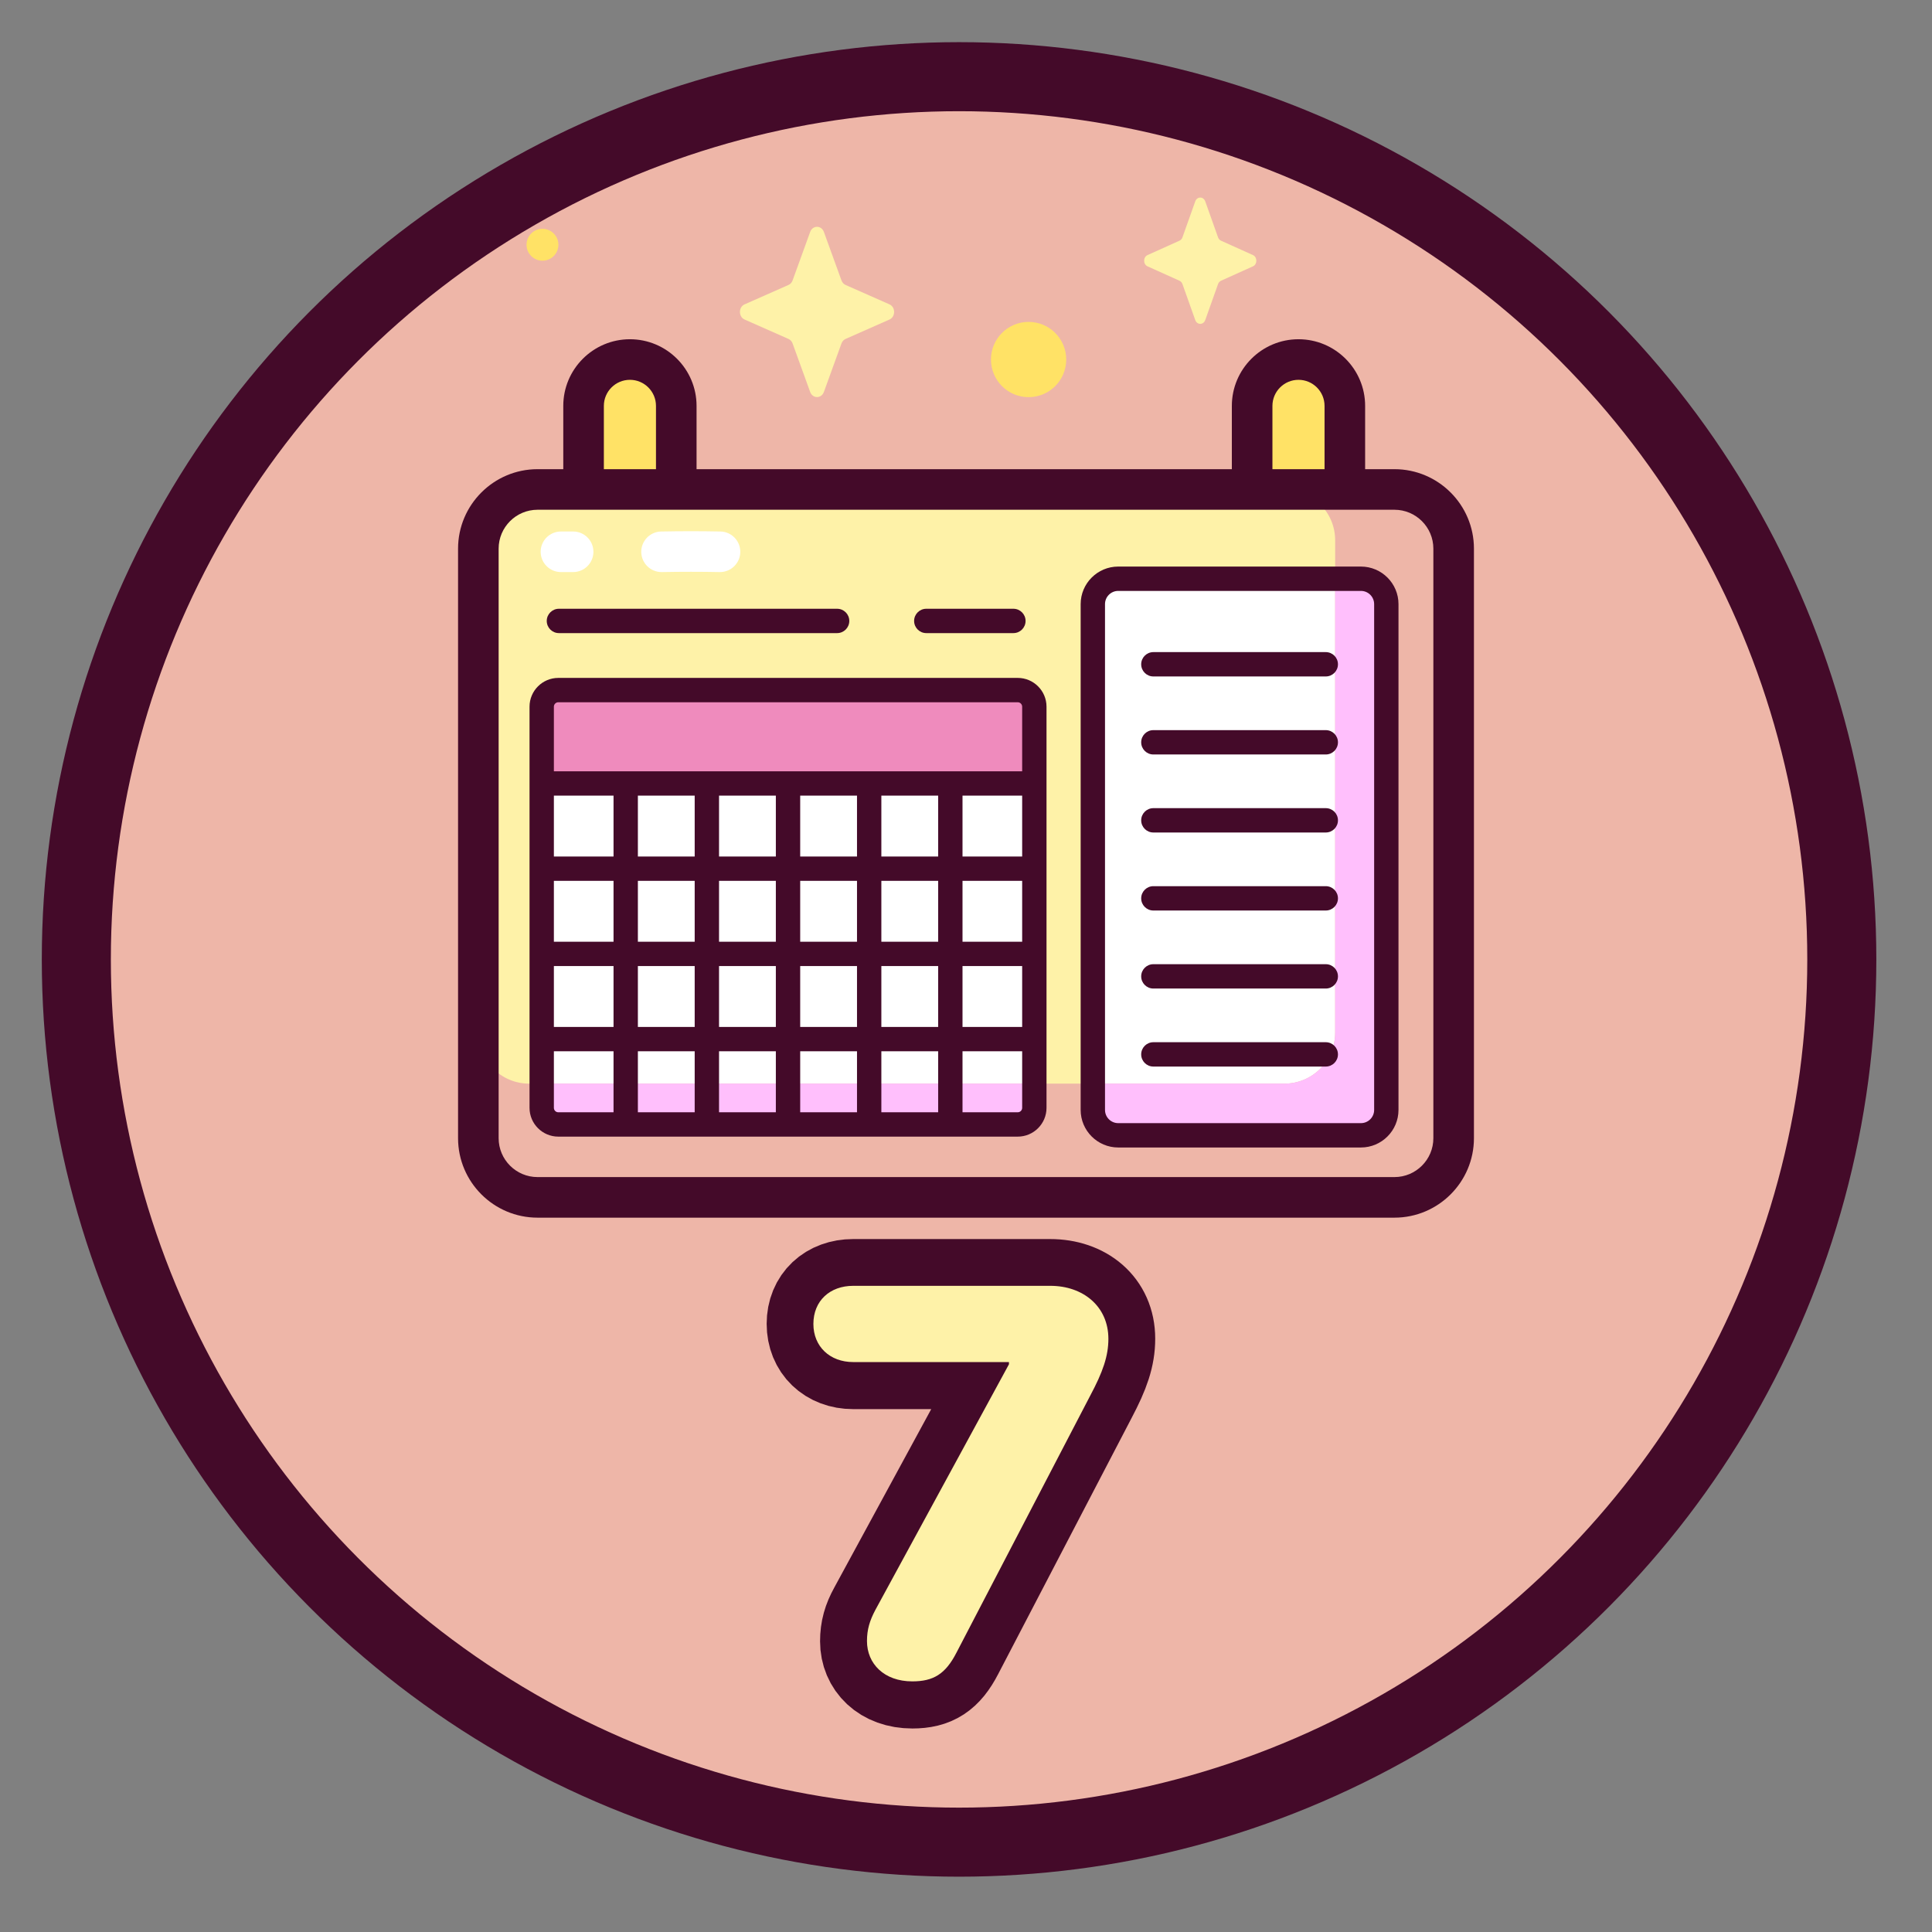 <?xml version="1.0" encoding="UTF-8" standalone="no"?>
<!DOCTYPE svg PUBLIC "-//W3C//DTD SVG 1.1//EN" "http://www.w3.org/Graphics/SVG/1.1/DTD/svg11.dtd">
<svg width="100%" height="100%" viewBox="0 0 256 256" version="1.1" xmlns="http://www.w3.org/2000/svg" xmlns:xlink="http://www.w3.org/1999/xlink" xml:space="preserve" xmlns:serif="http://www.serif.com/" style="fill-rule:evenodd;clip-rule:evenodd;stroke-linecap:round;stroke-linejoin:round;stroke-miterlimit:1.5;">
    <rect x="0" y="0" width="256" height="256" fill="#808080" stroke="none"/>
    <g transform="matrix(0.061,0,0,0.061,-0.266,6.217)">
        <circle cx="2087.66" cy="1982.15" r="1917.5" style="fill:rgb(238,182,168);stroke:rgb(68,10,41);stroke-width:150px;"/>
    </g>
    <g transform="matrix(0.061,0,0,0.061,34.285,21.588)">
        <path d="M1419.84,3298.67C1465.54,3298.67 1491.33,3282.26 1515.35,3235.98L1805.97,2678.16C1833.51,2626.01 1845.23,2592.03 1845.23,2553.95C1845.23,2483.05 1790.74,2439.69 1719.26,2439.69L1290.93,2439.69C1241.13,2439.69 1205.39,2471.91 1205.39,2521.72C1205.39,2571.52 1241.13,2604.92 1290.93,2604.92L1630.19,2604.92L1630.19,2609.02L1339.57,3143.98C1327.26,3166.25 1321.4,3186.17 1321.4,3211.37C1321.4,3260 1358.32,3298.67 1419.84,3298.67Z" style="fill:none;fill-rule:nonzero;stroke:rgb(68,10,41);stroke-width:204.17px;stroke-linecap:butt;stroke-miterlimit:2;"/>
        <g transform="matrix(1200,0,0,1200,1179.61,3285.2)">
            <path d="M0.2,0.011C0.238,0.011 0.26,-0.002 0.28,-0.041L0.522,-0.506C0.545,-0.549 0.555,-0.578 0.555,-0.609C0.555,-0.668 0.509,-0.705 0.45,-0.705L0.093,-0.705C0.051,-0.705 0.021,-0.678 0.021,-0.636C0.021,-0.595 0.051,-0.567 0.093,-0.567L0.375,-0.567L0.375,-0.563L0.133,-0.118C0.123,-0.099 0.118,-0.083 0.118,-0.062C0.118,-0.021 0.149,0.011 0.2,0.011Z" style="fill:rgb(254,242,168);fill-rule:nonzero;"/>
        </g>
    </g>
    <g transform="matrix(0.264,0,0,0.264,128,93.762)">
        <g transform="matrix(1,0,0,1,-256,-256)">
            <g>
                <g>
                    <path d="M87.317,181.085C74.469,181.085 64.053,170.67 64.053,157.821L64.053,104.557C64.053,91.709 74.469,81.293 87.317,81.293C100.165,81.293 110.58,91.708 110.58,104.557L110.58,157.821C110.58,170.669 100.165,181.085 87.317,181.085Z" style="fill:rgb(255,226,102);fill-rule:nonzero;"/>
                    <path d="M422.882,181.085C410.034,181.085 399.618,170.67 399.618,157.821L399.618,104.557C399.618,91.709 410.033,81.293 422.882,81.293C435.73,81.293 446.145,91.708 446.145,104.557L446.145,157.821C446.145,170.669 435.73,181.085 422.882,181.085Z" style="fill:rgb(255,226,102);fill-rule:nonzero;"/>
                    <path d="M471.049,501.817L40.952,501.817C24.543,501.817 11.241,488.515 11.241,472.106L11.241,176.221C11.241,159.812 24.543,146.51 40.952,146.51L471.049,146.51C487.458,146.51 500.76,159.812 500.76,176.221L500.76,472.106C500.759,488.515 487.457,501.817 471.049,501.817Z" style="fill:rgb(254,242,168);fill-rule:nonzero;"/>
                    <path d="M454.224,470.669L332.398,470.669C325.362,470.669 319.659,464.965 319.659,457.93L319.659,204.057C319.659,197.021 325.362,191.318 332.398,191.318L454.224,191.318C461.26,191.318 466.963,197.022 466.963,204.057L466.963,457.93C466.963,464.966 461.26,470.669 454.224,470.669Z" style="fill:white;fill-rule:nonzero;"/>
                    <path d="M51.374,247.202L281.966,247.202C286.568,247.202 290.298,250.932 290.298,255.534L290.298,456.885C290.298,461.487 286.568,465.217 281.966,465.217L51.374,465.217C46.772,465.217 43.042,461.487 43.042,456.885L43.042,255.535C43.042,250.933 46.772,247.202 51.374,247.202Z" style="fill:white;fill-rule:nonzero;"/>
                    <path d="M290.299,293.103L290.299,255.534C290.299,250.932 286.568,247.202 281.967,247.202L51.374,247.202C46.772,247.202 43.042,250.932 43.042,255.534L43.042,293.103L290.299,293.103Z" style="fill:rgb(239,139,189);fill-rule:nonzero;"/>
                    <path d="M471.049,146.51L415.776,146.51C429.867,146.51 441.289,157.932 441.289,172.022L441.289,419.223C441.289,433.313 429.867,444.736 415.776,444.736L36.754,444.736C22.663,444.736 11.241,433.313 11.241,419.223L11.241,472.105C11.241,488.514 24.543,501.816 40.952,501.816L471.049,501.816C487.458,501.816 500.76,488.514 500.76,472.105L500.76,176.221C500.759,159.812 487.457,146.51 471.049,146.51Z" style="fill:rgb(238,182,168);fill-rule:nonzero;"/>
                    <g>
                        <path d="M51.374,465.218L281.966,465.218C286.568,465.218 290.298,461.488 290.298,456.886L290.298,444.737L43.042,444.737L43.042,456.886C43.042,461.488 46.772,465.218 51.374,465.218Z" style="fill:rgb(255,191,252);fill-rule:nonzero;"/>
                        <path d="M454.224,191.318L441.289,191.318L441.289,419.224C441.289,433.314 429.867,444.737 415.776,444.737L319.659,444.737L319.659,457.93C319.659,464.966 325.362,470.669 332.398,470.669L454.224,470.669C461.26,470.669 466.963,464.965 466.963,457.93L466.963,204.057C466.963,197.022 461.259,191.318 454.224,191.318Z" style="fill:rgb(255,191,252);fill-rule:nonzero;"/>
                    </g>
                </g>
                <g>
                    <g>
                        <path d="M471.048,136.327L456.329,136.327L456.329,104.558C456.329,86.115 441.324,71.11 422.881,71.11C404.438,71.11 389.434,86.115 389.434,104.558L389.434,136.327L120.764,136.327L120.764,104.558C120.764,86.115 105.759,71.11 87.317,71.11C68.875,71.11 53.87,86.115 53.87,104.558L53.87,136.327L40.952,136.327C18.954,136.327 1.057,154.224 1.057,176.221L1.057,472.107C1.057,494.103 18.954,512 40.952,512L471.048,512C493.046,512 510.943,494.103 510.943,472.106L510.943,176.22C510.943,154.223 493.046,136.327 471.048,136.327ZM409.802,104.558C409.802,97.345 415.669,91.477 422.881,91.477C430.094,91.477 435.961,97.345 435.961,104.558L435.961,136.327L409.801,136.327L409.801,104.558L409.802,104.558ZM74.237,104.558C74.237,97.345 80.104,91.477 87.316,91.477C94.529,91.477 100.396,97.345 100.396,104.558L100.396,136.327L74.236,136.327L74.236,104.558L74.237,104.558ZM490.576,472.106C490.576,482.873 481.816,491.633 471.048,491.633L40.952,491.633C30.185,491.633 21.424,482.874 21.424,472.106L21.424,176.22C21.424,165.453 30.184,156.693 40.952,156.693L471.048,156.693C481.815,156.693 490.576,165.452 490.576,176.22L490.576,472.106Z" style="fill:rgb(68,10,41);fill-rule:nonzero;"/>
                        <path d="M454.223,185.208L332.397,185.208C322.004,185.208 313.548,193.664 313.548,204.057L313.548,457.93C313.548,468.323 322.004,476.78 332.397,476.78L454.223,476.78C464.616,476.78 473.073,468.324 473.073,457.93L473.073,204.057C473.073,193.664 464.617,185.208 454.223,185.208ZM460.853,457.93C460.853,461.586 457.879,464.559 454.224,464.559L332.397,464.559C328.741,464.559 325.768,461.585 325.768,457.93L325.768,204.057C325.768,200.401 328.742,197.428 332.397,197.428L454.223,197.428C457.879,197.428 460.852,200.401 460.852,204.057L460.852,457.93L460.853,457.93Z" style="fill:rgb(68,10,41);fill-rule:nonzero;"/>
                        <path d="M281.966,241.093L51.374,241.093C43.411,241.093 36.932,247.572 36.932,255.535L36.932,456.886C36.932,464.85 43.411,471.329 51.374,471.329L281.966,471.329C289.93,471.329 296.409,464.85 296.409,456.886L296.409,255.534C296.409,247.572 289.93,241.093 281.966,241.093ZM51.374,253.313L281.966,253.313C283.191,253.313 284.189,254.31 284.189,255.535L284.189,287.962L49.152,287.962L49.152,255.535C49.152,254.309 50.149,253.313 51.374,253.313ZM132.046,342.953L160.56,342.953L160.56,373.504L132.046,373.504L132.046,342.953ZM119.826,373.503L91.312,373.503L91.312,342.952L119.826,342.952L119.826,373.503ZM160.56,385.723L160.56,416.273L132.046,416.273L132.046,385.723L160.56,385.723ZM172.781,385.723L201.295,385.723L201.295,416.273L172.781,416.273L172.781,385.723ZM172.781,373.503L172.781,342.952L201.295,342.952L201.295,373.503L172.781,373.503ZM213.515,342.953L242.029,342.953L242.029,373.504L213.515,373.504L213.515,342.953ZM213.515,330.732L213.515,300.182L242.029,300.182L242.029,330.732L213.515,330.732ZM201.294,330.732L172.78,330.732L172.78,300.182L201.294,300.182L201.294,330.732ZM160.56,330.732L132.046,330.732L132.046,300.182L160.56,300.182L160.56,330.732ZM119.826,330.732L91.312,330.732L91.312,300.182L119.826,300.182L119.826,330.732ZM79.092,330.732L49.152,330.732L49.152,300.182L79.092,300.182L79.092,330.732ZM79.092,342.953L79.092,373.504L49.152,373.504L49.152,342.953L79.092,342.953ZM79.092,385.723L79.092,416.273L49.152,416.273L49.152,385.723L79.092,385.723ZM91.312,385.723L119.826,385.723L119.826,416.273L91.312,416.273L91.312,385.723ZM119.826,428.494L119.826,459.108L91.312,459.108L91.312,428.494L119.826,428.494ZM132.046,428.494L160.56,428.494L160.56,459.108L132.046,459.108L132.046,428.494ZM172.781,428.494L201.295,428.494L201.295,459.108L172.781,459.108L172.781,428.494ZM213.515,428.494L242.029,428.494L242.029,459.108L213.515,459.108L213.515,428.494ZM213.515,416.274L213.515,385.724L242.029,385.724L242.029,416.274L213.515,416.274ZM254.249,385.723L284.189,385.723L284.189,416.273L254.249,416.273L254.249,385.723ZM254.249,373.503L254.249,342.952L284.189,342.952L284.189,373.503L254.249,373.503ZM254.249,330.732L254.249,300.182L284.189,300.182L284.189,330.732L254.249,330.732ZM49.152,456.886L49.152,428.494L79.092,428.494L79.092,459.108L51.374,459.108C50.149,459.108 49.152,458.111 49.152,456.886ZM281.966,459.108L254.249,459.108L254.249,428.494L284.189,428.494L284.189,456.886C284.189,458.111 283.191,459.108 281.966,459.108Z" style="fill:rgb(68,10,41);fill-rule:nonzero;"/>
                        <path d="M51.683,218.606L191.315,218.606C194.689,218.606 197.425,215.87 197.425,212.496C197.425,209.122 194.689,206.386 191.315,206.386L51.683,206.386C48.309,206.386 45.573,209.122 45.573,212.496C45.573,215.87 48.309,218.606 51.683,218.606Z" style="fill:rgb(68,10,41);fill-rule:nonzero;"/>
                        <path d="M236.069,218.606L279.789,218.606C283.163,218.606 285.899,215.87 285.899,212.496C285.899,209.122 283.163,206.386 279.789,206.386L236.069,206.386C232.695,206.386 229.959,209.122 229.959,212.496C229.959,215.87 232.695,218.606 236.069,218.606Z" style="fill:rgb(68,10,41);fill-rule:nonzero;"/>
                        <path d="M436.58,228.144L350.041,228.144C346.667,228.144 343.931,230.88 343.931,234.254C343.931,237.628 346.667,240.364 350.041,240.364L436.58,240.364C439.954,240.364 442.69,237.628 442.69,234.254C442.69,230.88 439.955,228.144 436.58,228.144Z" style="fill:rgb(68,10,41);fill-rule:nonzero;"/>
                        <path d="M436.58,267.304L350.041,267.304C346.667,267.304 343.931,270.04 343.931,273.414C343.931,276.788 346.667,279.524 350.041,279.524L436.58,279.524C439.954,279.524 442.69,276.788 442.69,273.414C442.69,270.04 439.955,267.304 436.58,267.304Z" style="fill:rgb(68,10,41);fill-rule:nonzero;"/>
                        <path d="M436.58,306.463L350.041,306.463C346.667,306.463 343.931,309.199 343.931,312.573C343.931,315.947 346.667,318.683 350.041,318.683L436.58,318.683C439.954,318.683 442.69,315.947 442.69,312.573C442.69,309.199 439.955,306.463 436.58,306.463Z" style="fill:rgb(68,10,41);fill-rule:nonzero;"/>
                        <path d="M436.58,345.623L350.041,345.623C346.667,345.623 343.931,348.359 343.931,351.733C343.931,355.107 346.667,357.843 350.041,357.843L436.58,357.843C439.954,357.843 442.69,355.107 442.69,351.733C442.69,348.359 439.955,345.623 436.58,345.623Z" style="fill:rgb(68,10,41);fill-rule:nonzero;"/>
                        <path d="M436.58,384.782L350.041,384.782C346.667,384.782 343.931,387.518 343.931,390.892C343.931,394.266 346.667,397.002 350.041,397.002L436.58,397.002C439.954,397.002 442.69,394.266 442.69,390.892C442.69,387.518 439.955,384.782 436.58,384.782Z" style="fill:rgb(68,10,41);fill-rule:nonzero;"/>
                        <path d="M436.58,423.941L350.041,423.941C346.667,423.941 343.931,426.677 343.931,430.051C343.931,433.425 346.667,436.161 350.041,436.161L436.58,436.161C439.954,436.161 442.69,433.425 442.69,430.051C442.69,426.677 439.955,423.941 436.58,423.941Z" style="fill:rgb(68,10,41);fill-rule:nonzero;"/>
                    </g>
                    <path d="M103.19,187.972C97.654,187.972 93.115,183.536 93.012,177.977C92.908,172.353 97.383,167.711 103.006,167.608C113.388,167.416 122.554,167.418 132.723,167.608C138.346,167.713 142.819,172.358 142.713,177.982C142.608,183.605 137.936,188.07 132.339,187.971C122.433,187.784 113.501,187.784 103.382,187.971C103.318,187.971 103.253,187.972 103.19,187.972Z" style="fill:white;fill-rule:nonzero;"/>
                    <path d="M58.813,187.972L52.7,187.972C47.076,187.972 42.516,183.412 42.516,177.789C42.516,172.165 47.076,167.605 52.7,167.605L58.813,167.605C64.437,167.605 68.996,172.165 68.996,177.789C68.996,183.412 64.436,187.972 58.813,187.972Z" style="fill:white;fill-rule:nonzero;"/>
                </g>
                <g>
                    <path d="M306.304,81.294C306.304,91.725 297.848,100.181 287.417,100.181C276.986,100.181 268.53,91.725 268.53,81.294C268.53,70.863 276.986,62.407 287.417,62.407C297.848,62.407 306.304,70.863 306.304,81.294Z" style="fill:rgb(255,226,102);fill-rule:nonzero;"/>
                    <path d="M51.421,23.694C51.421,28.112 47.84,31.693 43.423,31.693C39.005,31.693 35.424,28.112 35.424,23.694C35.424,19.276 39.005,15.696 43.423,15.696C47.84,15.696 51.421,19.277 51.421,23.694Z" style="fill:rgb(255,226,102);fill-rule:nonzero;"/>
                    <g>
                        <path d="M376.082,1.912L382.498,19.954C382.773,20.726 383.316,21.339 384.003,21.648L400.032,28.87C402.296,29.89 402.296,33.498 400.032,34.519L384.003,41.741C383.317,42.05 382.773,42.662 382.498,43.435L376.082,61.477C375.176,64.026 371.97,64.026 371.063,61.477L364.647,43.435C364.372,42.662 363.829,42.05 363.142,41.741L347.113,34.519C344.849,33.499 344.849,29.891 347.113,28.87L363.142,21.648C363.828,21.339 364.372,20.727 364.647,19.954L371.063,1.912C371.97,-0.637 375.176,-0.637 376.082,1.912Z" style="fill:rgb(254,242,168);fill-rule:nonzero;"/>
                        <path d="M184.678,17.261L193.494,41.583C193.872,42.624 194.619,43.45 195.562,43.867L217.587,53.603C220.699,54.978 220.699,59.843 217.587,61.218L195.562,70.954C194.619,71.371 193.872,72.196 193.494,73.237L184.678,97.559C183.432,100.995 179.028,100.995 177.782,97.559L168.966,73.237C168.588,72.196 167.841,71.37 166.898,70.954L144.873,61.218C141.761,59.843 141.761,54.978 144.873,53.603L166.898,43.867C167.841,43.45 168.588,42.625 168.966,41.583L177.782,17.261C179.028,13.825 183.433,13.825 184.678,17.261Z" style="fill:rgb(254,242,168);fill-rule:nonzero;"/>
                    </g>
                </g>
            </g>
        </g>
    </g>
</svg>
